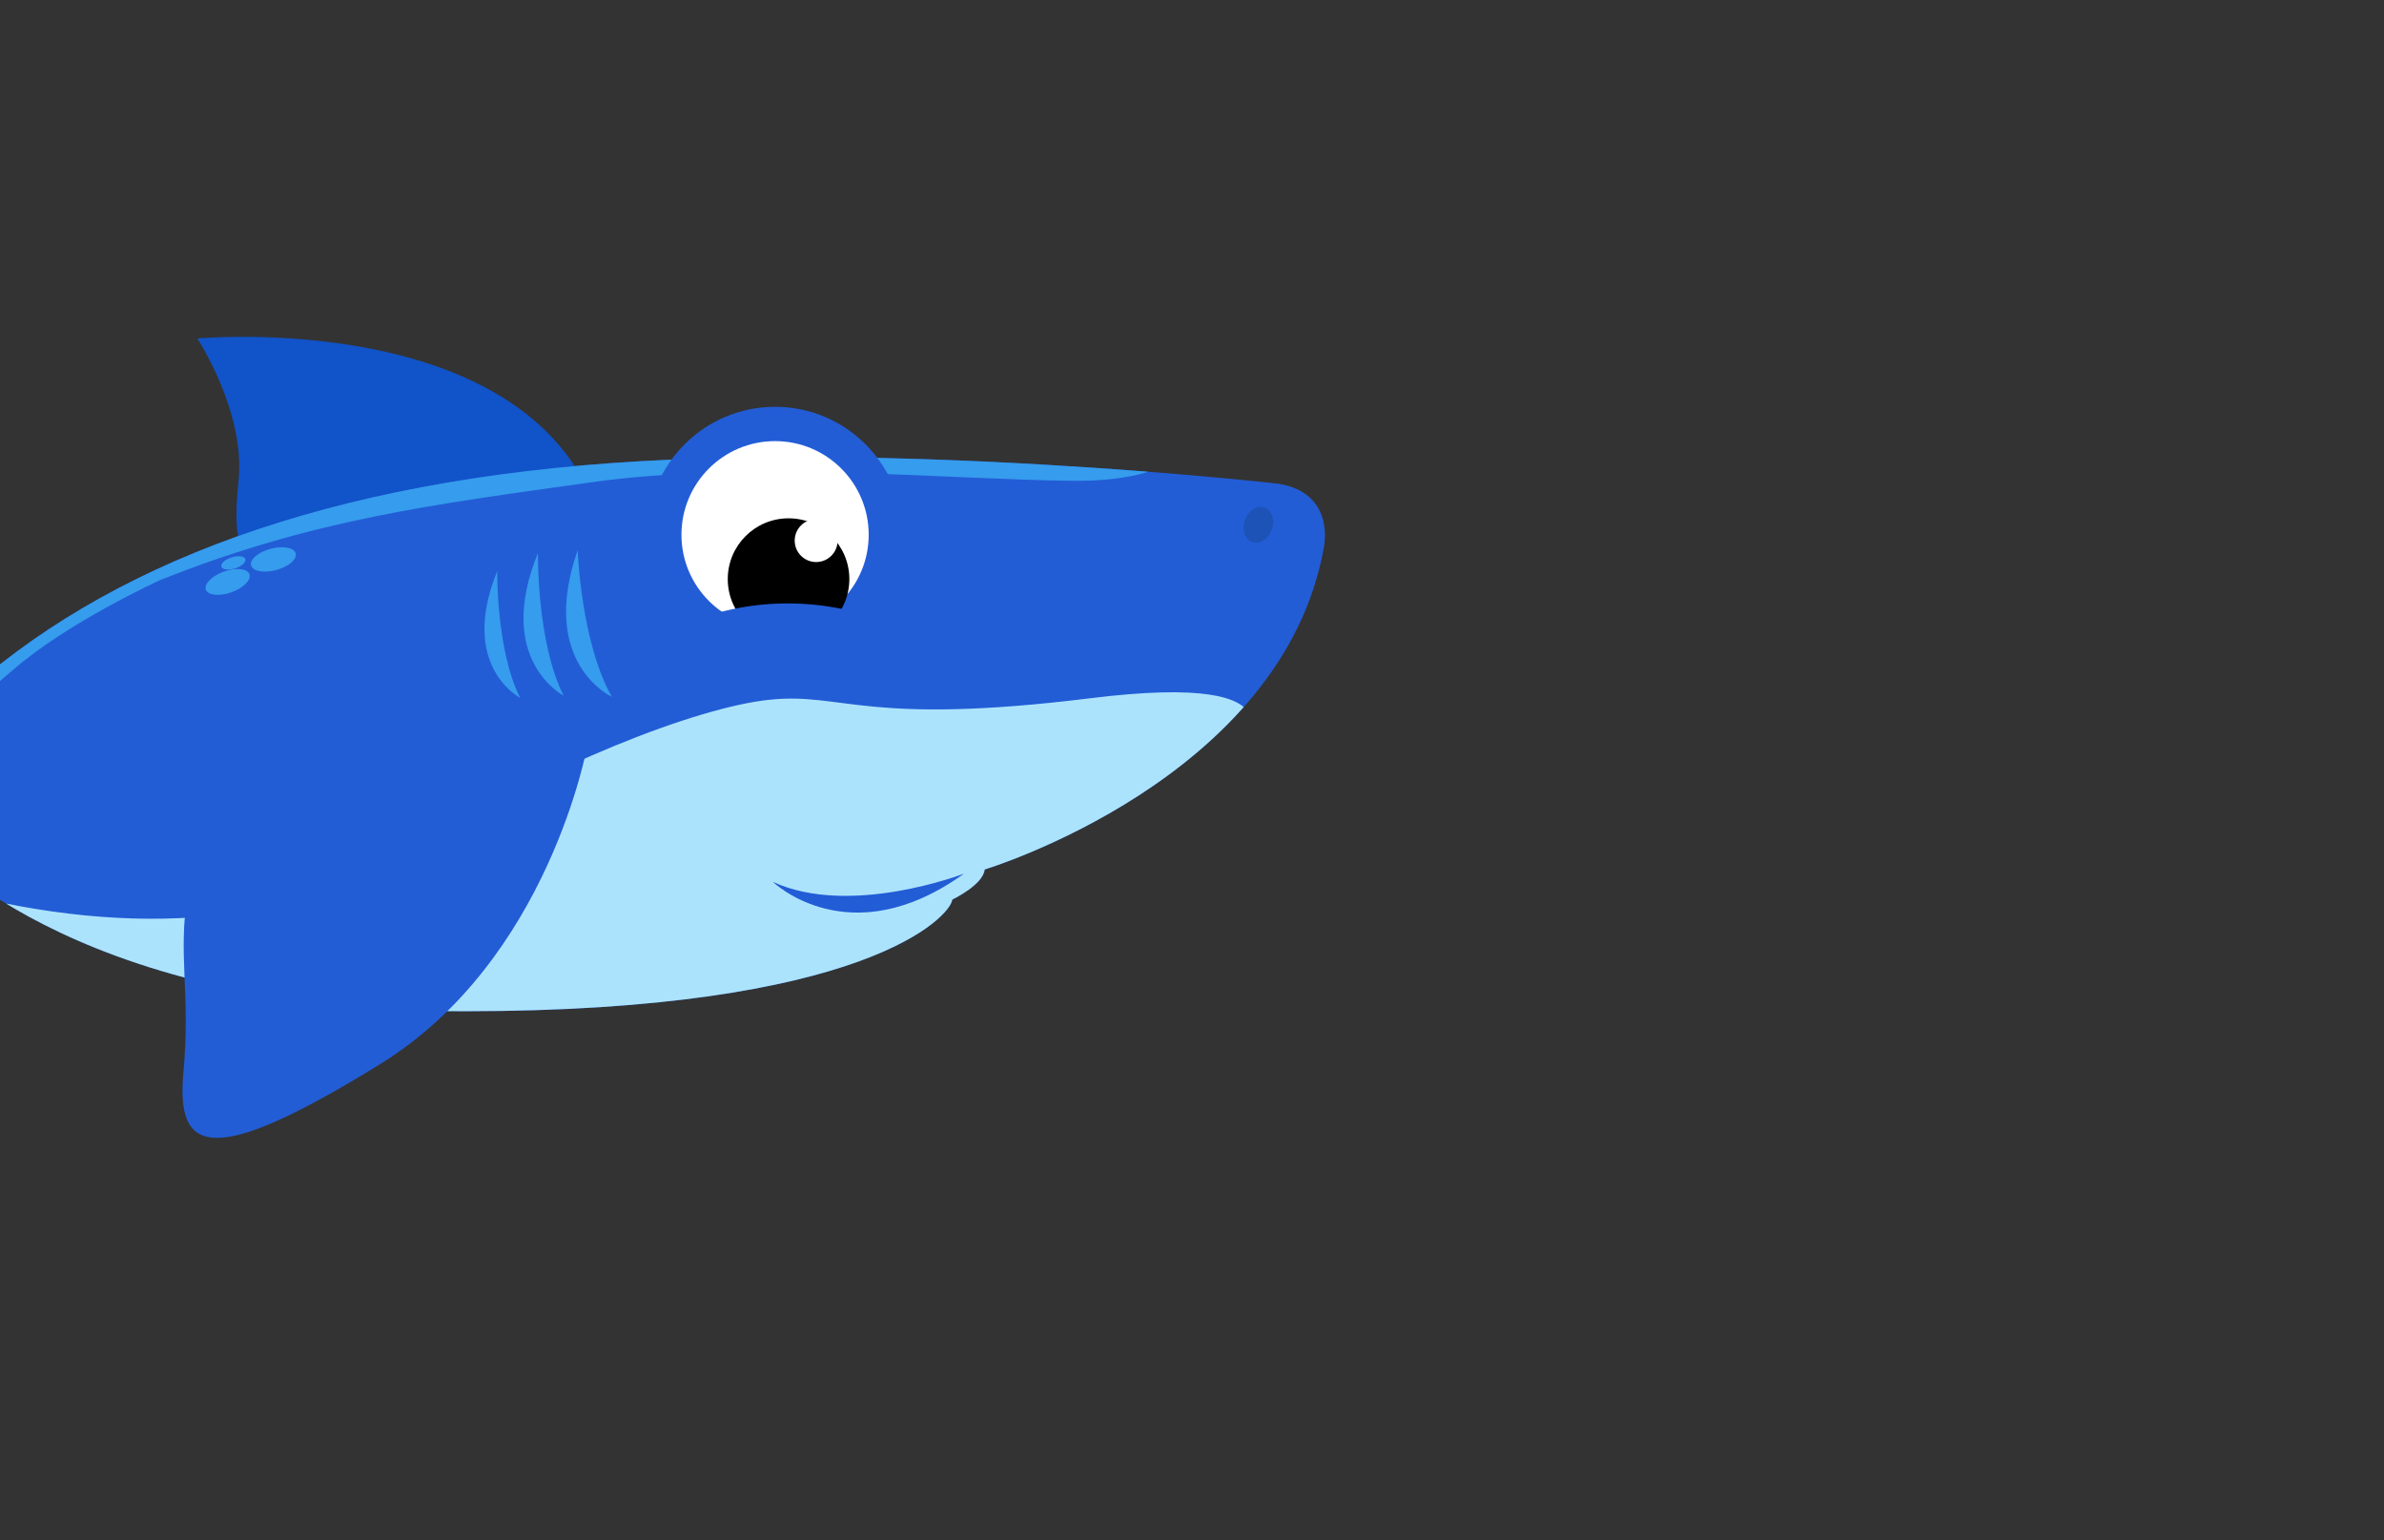 <svg xmlns="http://www.w3.org/2000/svg" xmlns:xlink="http://www.w3.org/1999/xlink" viewBox="0 0 260 168"><rect x="0" y="0" width="260" height="168" fill="#333333" stroke="none"/><defs><style>.cls-1{fill:#225dd6;}.cls-2{fill:#1153c9;}.cls-3{clip-path:url(#clip-path);}.cls-4{fill:#ace3fc;}.cls-5{fill:#369ced;}.cls-6{fill:#fff;}.cls-7{fill:#1d53b7;}</style><clipPath id="clip-path"><path class="cls-1" d="M139.45,52.76s-43-4.89-75.95-2-56,13-70.9,28.36c0,0-7-18.5-31.6-16.46,0,0,10.45,2.76,12.37,8.41s1.57,10.58,7.33,13.22c0,0-6.12,3.13-7.33,9.25s-10.21,9.74-15,10.58c0,0,23.68,5.53,33.29-12.74,0,0,15.3,18.91,59,18.91s53-10.34,53.2-12.18c0,0,3.37-1.6,3.53-3.28,0,0,32.52-9.82,37-35.17C144.38,59.65,145.7,53.8,139.45,52.76Z"/></clipPath></defs><g id="Layer_3" data-name="Layer 3"><path class="cls-2" d="M26.81,60s-1.6,0-.8-7.53-4.49-15.55-4.49-15.55S52.61,34,63.18,51.63c0,0-3,14.59-21.79,17.79S26.81,60,26.81,60Z"/><path class="cls-1" d="M139.45,52.76s-43-4.89-75.95-2-56,13-70.9,28.36c0,0-7-18.5-31.6-16.46,0,0,10.45,2.76,12.37,8.41s1.57,10.58,7.33,13.22c0,0-6.12,3.13-7.33,9.25s-10.21,9.74-15,10.58c0,0,23.68,5.53,33.29-12.74,0,0,15.3,18.91,59,18.91s53-10.34,53.2-12.18c0,0,3.37-1.6,3.53-3.28,0,0,32.52-9.82,37-35.17C144.38,59.65,145.7,53.8,139.45,52.76Z"/><g class="cls-3"><path class="cls-4" d="M135.13,81.76s8.33-8.65-16.19-5.61S92,75.51,84,76.31,59.66,83.52,45.4,92.49s-32.69,9.78-52.56,4.17l11.7,39.9,117.61-18Z"/><path class="cls-5" d="M131,46.19s-.16,6.41-14.1,6.25-35.25-2.25-52.4.16-30.28,4-47,10.65c0,0-10.22,4.65-16.23,9.94-6.73,5.92-11.41,7.49,5.89-9.7S90.42,38,90.42,38Z"/></g><circle class="cls-1" cx="84.53" cy="58.32" r="13.95"/><circle class="cls-6" cx="84.53" cy="58.32" r="10.21"/><circle cx="86" cy="63.16" r="6.63"/><circle class="cls-6" cx="89.01" cy="58.96" r="2.34"/><path class="cls-1" d="M95.47,67.42a29.16,29.16,0,0,0-21.15.8l7.85,5.69,14.34-2.73Z"/><ellipse class="cls-7" cx="137.25" cy="57.24" rx="2" ry="1.56" transform="translate(35.96 166.12) rotate(-69.71)"/><ellipse class="cls-5" cx="29.81" cy="61.01" rx="2.52" ry="1.2" transform="translate(-14.75 9.78) rotate(-14.98)"/><ellipse class="cls-5" cx="24.83" cy="63.47" rx="2.52" ry="1.2" transform="translate(-19.8 11.96) rotate(-19.54)"/><ellipse class="cls-5" cx="25.45" cy="61.39" rx="1.37" ry="0.63" transform="translate(-17.29 10.5) rotate(-17.51)"/><path class="cls-5" d="M63,60s.36,10.09,3.73,16C66.75,76,58.7,72.38,63,60Z"/><path class="cls-5" d="M58.67,60.31s-.15,9.73,2.8,15.56C61.47,75.87,53.9,72,58.67,60.31Z"/><path class="cls-5" d="M54.23,62.28s-.13,8.64,2.5,13.83C56.73,76.11,50,72.67,54.23,62.28Z"/><path class="cls-1" d="M64.06,81.28s-4.16,23.39-22.59,34.77S19.2,125.82,20,117s-.64-12.82.48-19.55S22.08,67.34,64.06,81.28Z"/><path class="cls-1" d="M105.14,95.28s-12.39,4.8-20.85.9C84.29,96.18,92.63,104.29,105.14,95.28Z"/></g></svg>